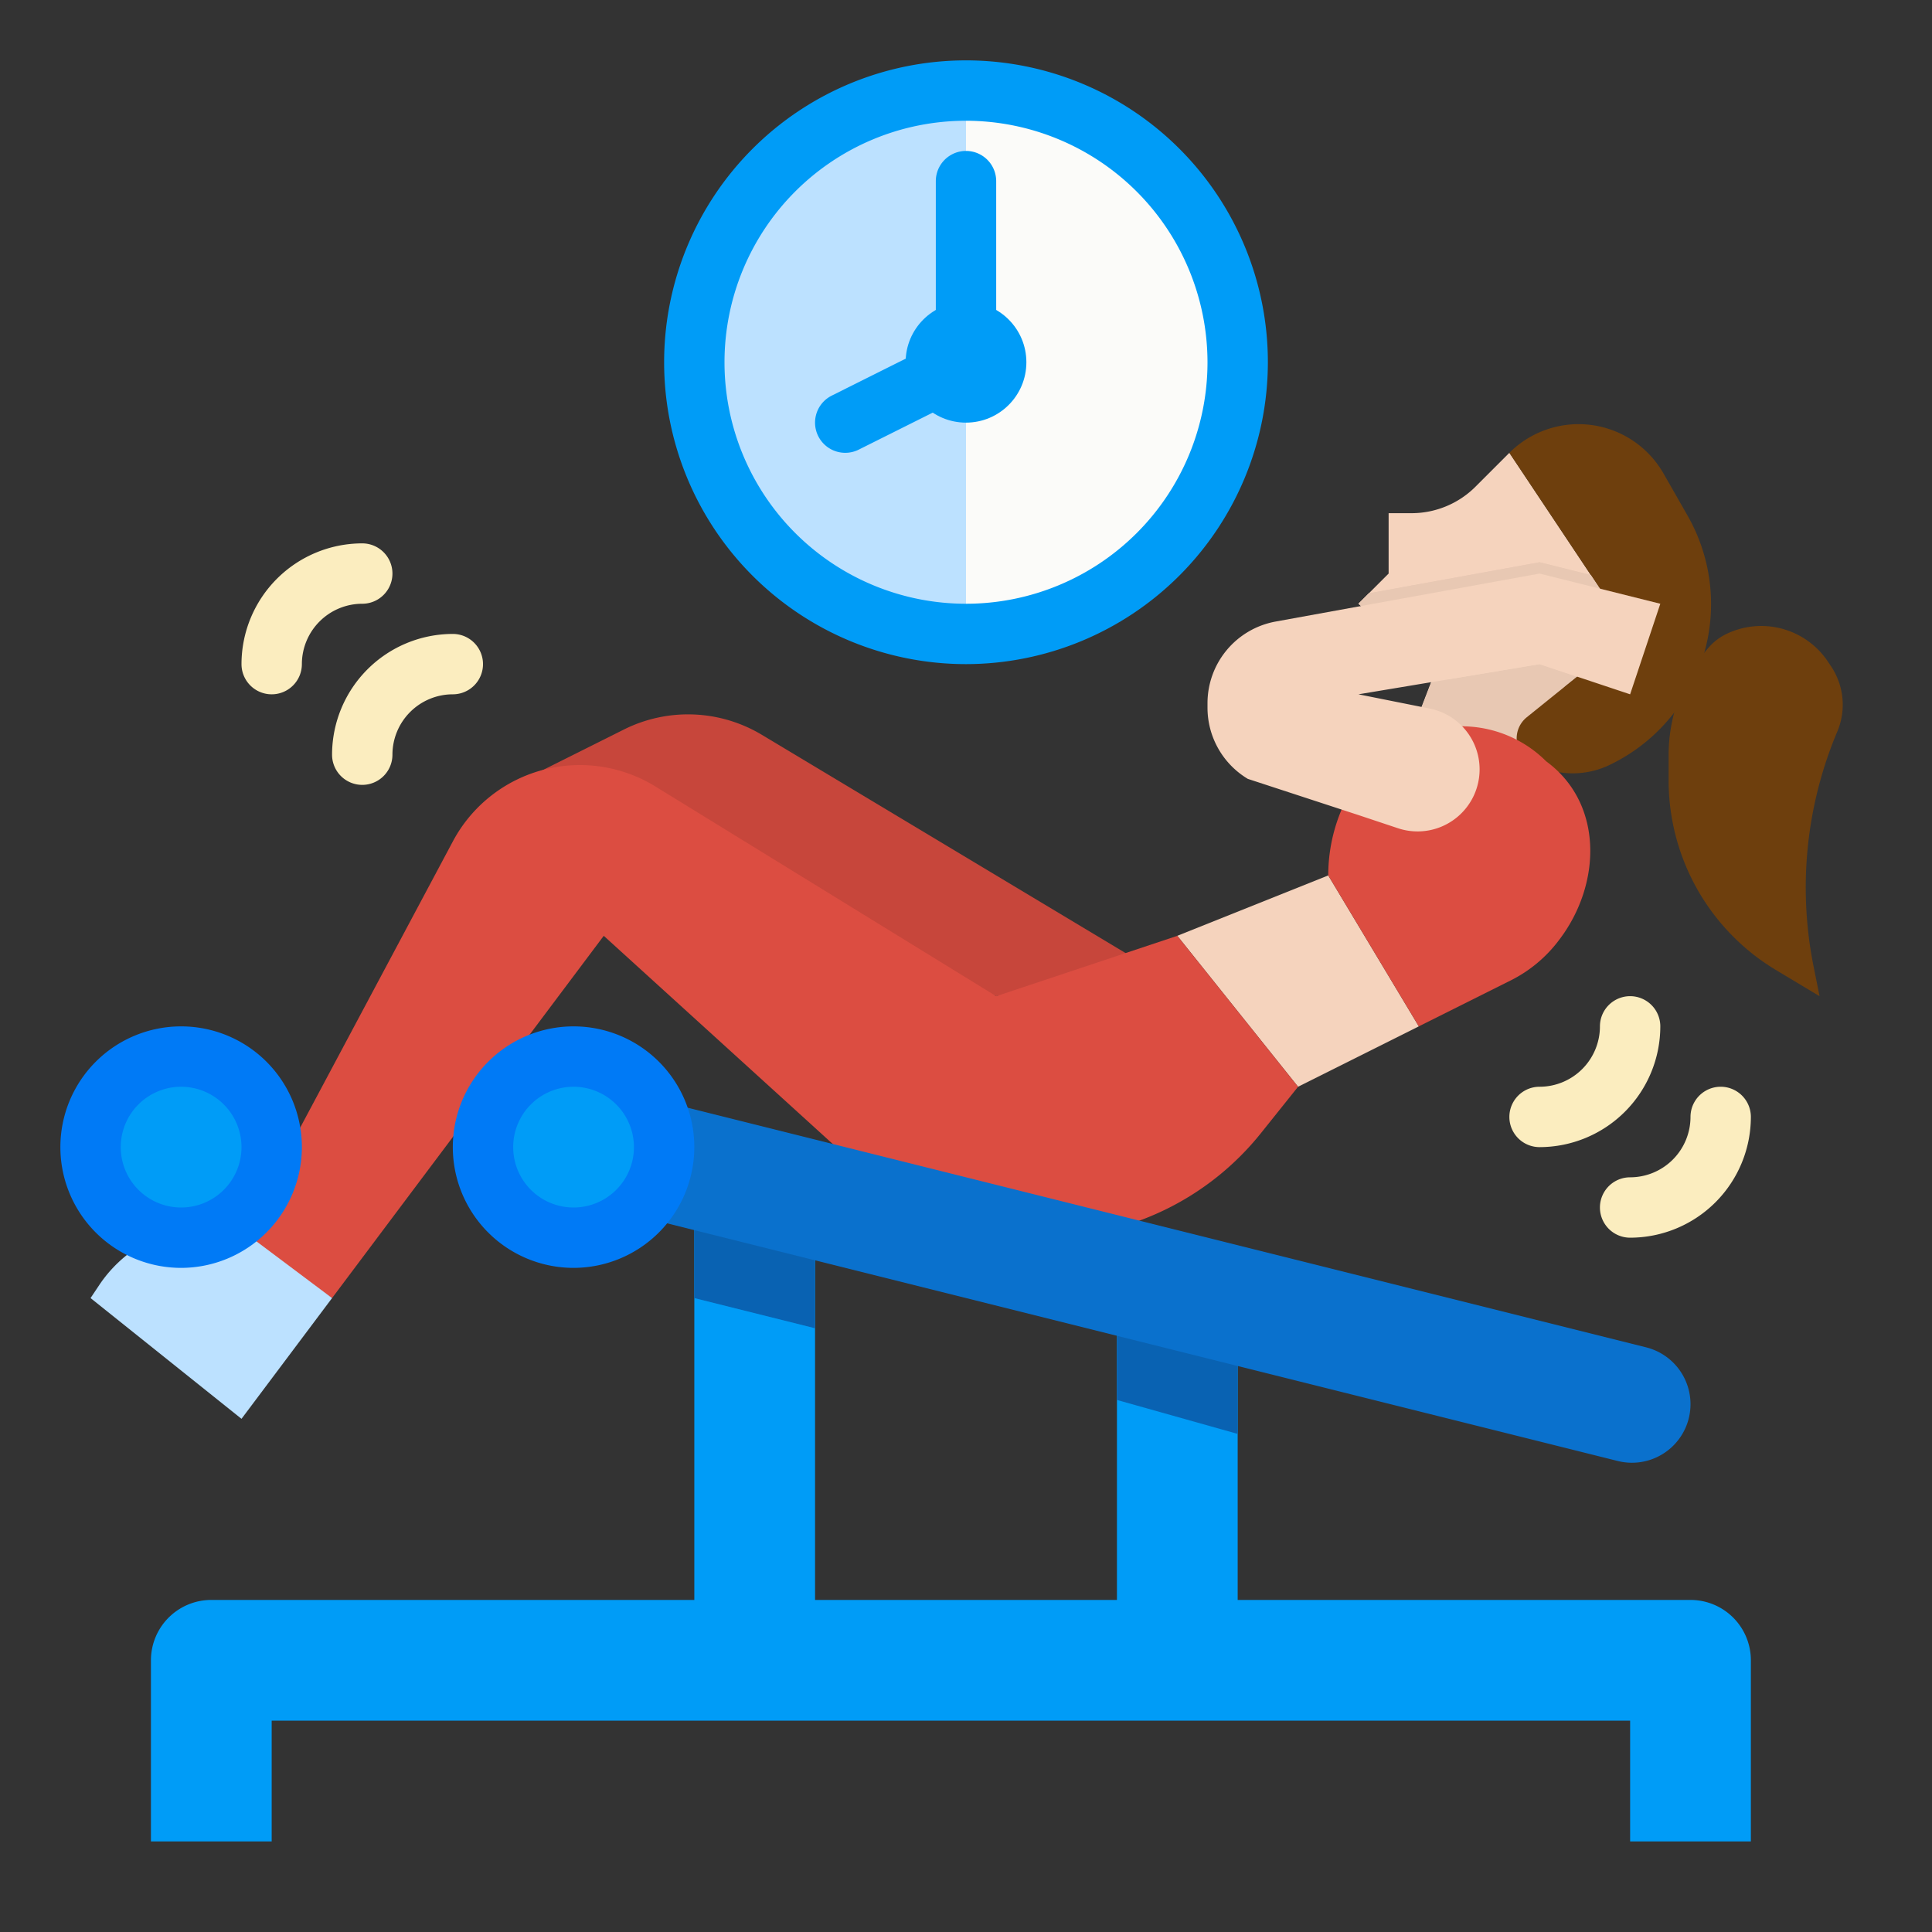 <svg height="512" viewBox="0 0 512 512" width="512" xmlns="http://www.w3.org/2000/svg"><rect x="0" y="0" width="512" height="512" fill="#333333" stroke="none"/><g id="flat"><circle cx="256" cy="96" fill="#fbfbf9" r="72"/><path d="m256 168a72 72 0 0 1 0-144z" fill="#bce1ff"/><path d="m448 424h-120v-64l-32-8v72h-80v-96l-32-8v104h-128a16 16 0 0 0 -16 16v48h32v-32h360v32h32v-48a16 16 0 0 0 -16-16z" fill="#009cf7"/><path d="m184 320v24l32 8v-24z" fill="#0962b2"/><path d="m296 352v19l32 9v-20z" fill="#0962b2"/><path d="m136 208 29.342-14.671a38 38 0 0 1 36.545 1.4l102.113 61.271-40 8z" fill="#c7463b"/><path d="m398.871 193.318-24.466.029 6.105-15.767-20.51-17.58 8-8v-16h6.059a24 24 0 0 0 16.97-7.029l8.971-8.971 32 48-31 25z" fill="#f5d3bd"/><path d="m408 176-24.179 4.03-3.311-2.45-5.51 14.42 30.024 6.491 9.715-16.571 3.223-2.599z" fill="#e8c8b3"/><path d="m432 168-12 9-12-4-27.49 4.58-20.51-17.58 2.77-2.77 45.23-8.23 13.6 3.4z" fill="#e8c8b3"/><path d="m352 232-40 16 32 40 32-16z" fill="#f5d3bd"/><path d="m160 248 66.889 60.808a73.8 73.8 0 0 0 49.642 19.192 73.8 73.8 0 0 0 57.626-27.7l9.843-12.3-32-40-48 16-90.332-55.589a38.138 38.138 0 0 0 -29.237-4.519 38.136 38.136 0 0 0 -24.4 19.052l-56.031 105.056 24 16z" fill="#dc4d41"/><path d="m24 344 40 32 24-32-24-18a35.1 35.1 0 0 0 -37.722 14.584z" fill="#bce1ff"/><circle cx="48" cy="304" fill="#009cf7" r="24"/><path d="m48 336a32 32 0 1 1 32-32 32.036 32.036 0 0 1 -32 32zm0-48a16 16 0 1 0 16 16 16.019 16.019 0 0 0 -16-16z" fill="#007af6"/><path d="m160 320 268.713 67.178a15.522 15.522 0 0 0 19.287-15.059 15.522 15.522 0 0 0 -11.758-15.058l-276.242-69.061z" fill="#0a71cd"/><path d="m457.56 167.985a21.247 21.247 0 0 1 26.872 7.369l.845 1.269a18.268 18.268 0 0 1 1.633 17.235 106.4 106.4 0 0 0 -6.3 62.22l1.59 7.922-11.528-6.917a58.643 58.643 0 0 1 -28.472-50.283v-6.66a43.709 43.709 0 0 1 10.489-28.407 14.877 14.877 0 0 1 4.871-3.748z" fill="#6e3f0d"/><path d="m256 176a80 80 0 1 1 80-80 80.091 80.091 0 0 1 -80 80zm0-144a64 64 0 1 0 64 64 64.072 64.072 0 0 0 -64-64z" fill="#009cf7"/><path d="m224.006 120a8 8 0 0 1 -3.584-15.157l27.578-13.787v-43.056a8 8 0 0 1 16 0v48a8 8 0 0 1 -4.422 7.155l-32 16a7.976 7.976 0 0 1 -3.572.845z" fill="#009cf7"/><circle cx="256" cy="96" fill="#009cf7" r="16"/><g fill="#fbedbf"><path d="m96 208a8 8 0 0 1 -8-8 32.036 32.036 0 0 1 32-32 8 8 0 0 1 0 16 16.019 16.019 0 0 0 -16 16 8 8 0 0 1 -8 8z"/><path d="m72 184a8 8 0 0 1 -8-8 32.036 32.036 0 0 1 32-32 8 8 0 0 1 0 16 16.019 16.019 0 0 0 -16 16 8 8 0 0 1 -8 8z"/><path d="m408 304a8 8 0 0 1 0-16 16.019 16.019 0 0 0 16-16 8 8 0 0 1 16 0 32.036 32.036 0 0 1 -32 32z"/><path d="m432 328a8 8 0 0 1 0-16 16.019 16.019 0 0 0 16-16 8 8 0 0 1 16 0 32.036 32.036 0 0 1 -32 32z"/></g><path d="m432 168-32-48a25.924 25.924 0 0 1 40.839 5.469l6.385 11.174a47.234 47.234 0 0 1 5.307 32.7 47.245 47.245 0 0 1 -25.219 33l-.458.229a22.478 22.478 0 0 1 -21.346-.68 7.188 7.188 0 0 1 -.9-11.808z" fill="#6e3f0d"/><path d="m432 168-12 9-12-4-27.49 4.58-20.51-17.58 2.77-2.77 45.23-8.23 13.6 3.4z" fill="#e8c8b3"/><path d="m376 272 24.345-12.173a36.258 36.258 0 0 0 12.79-10.673c11.311-14.743 11.878-36.214-3.368-47.387a31.713 31.713 0 0 0 -21.156-9.263l-12.611-.504-4.031 2.687a44.846 44.846 0 0 0 -19.969 37.313z" fill="#dc4d41"/><path d="m378.9 187.779-18.9-3.779 48-8 24 8 8-24-32-8-69.935 12.716a22 22 0 0 0 -18.065 21.645v1.183a22 22 0 0 0 10.681 18.865l29.319 9.591 10.475 3.492a16.439 16.439 0 0 0 19.9-8.243 16.438 16.438 0 0 0 -11.475-23.47z" fill="#f5d3bd"/><circle cx="152" cy="304" fill="#009cf7" r="24"/><path d="m152 336a32 32 0 1 1 32-32 32.036 32.036 0 0 1 -32 32zm0-48a16 16 0 1 0 16 16 16.019 16.019 0 0 0 -16-16z" fill="#007af6"/></g></svg>